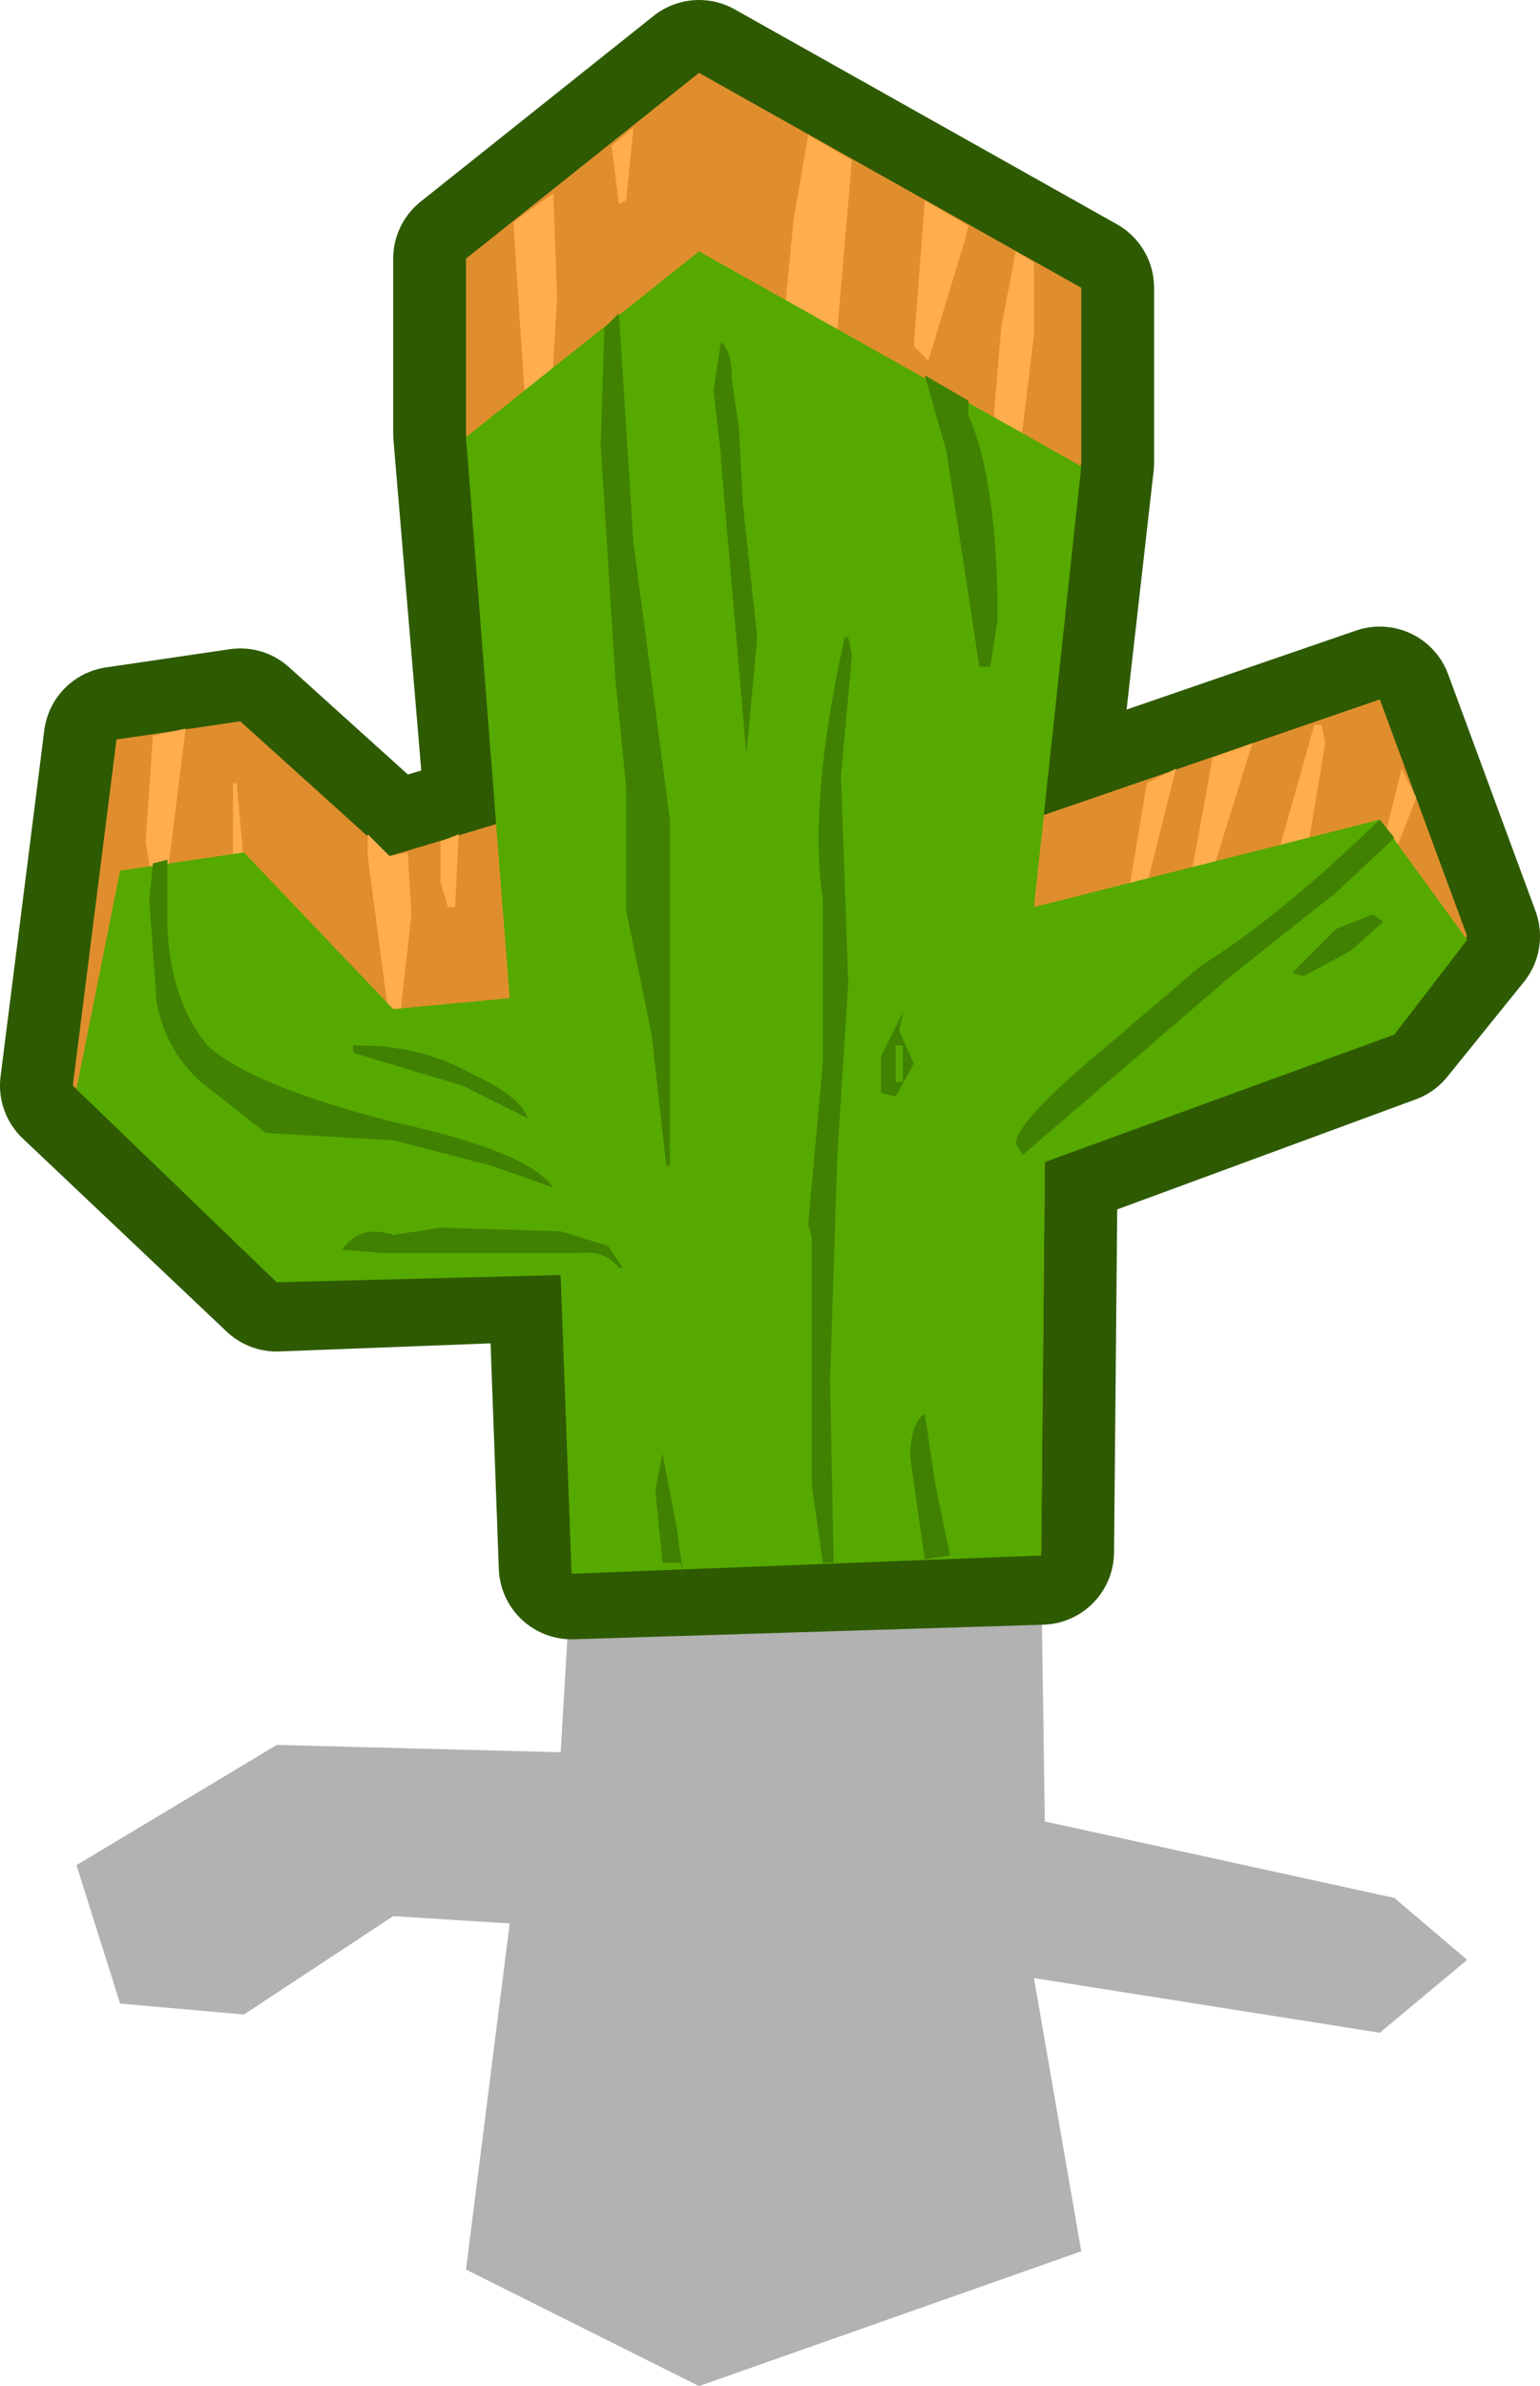<?xml version="1.0" encoding="UTF-8" standalone="no"?>
<svg xmlns:xlink="http://www.w3.org/1999/xlink" height="32.75px" width="21.15px" xmlns="http://www.w3.org/2000/svg">
  <g transform="matrix(1.0, 0.0, 0.0, 1.0, 10.6, 14.55)">
    <path d="M-8.95 12.95 L-7.25 13.1 -5.2 11.75 -3.6 11.85 -4.2 16.6 -1.0 18.2 4.25 16.35 3.6 12.6 8.35 13.35 9.55 12.35 8.55 11.5 3.75 10.45 3.7 7.1 -2.75 6.95 -2.9 9.5 -6.8 9.4 -9.55 11.05 -8.95 12.95" fill="#000000" fill-opacity="0.302" fill-rule="evenodd" stroke="none"/>
    <path d="M-5.25 -2.8 L-3.75 -3.25 -4.2 -8.6 -4.2 -11.0 -1.0 -13.55 4.25 -10.6 4.25 -8.2 3.7 -3.35 8.35 -4.95 9.55 -1.7 8.5 -0.4 3.75 1.35 3.7 6.75 -2.75 6.95 -2.9 2.85 -6.8 3.0 -9.6 0.35 -9.0 -4.4 -7.3 -4.65 -5.25 -2.8" fill="#2e5a01" fill-rule="evenodd" stroke="none"/>
    <path d="M-5.25 -2.8 L-3.75 -3.25 -4.2 -8.6 -4.2 -11.0 -1.0 -13.55 4.25 -10.6 4.25 -8.2 3.7 -3.35 8.35 -4.95 9.55 -1.7 8.5 -0.4 3.75 1.35 3.7 6.75 -2.75 6.95 -2.9 2.85 -6.8 3.0 -9.6 0.35 -9.0 -4.4 -7.3 -4.65 -5.25 -2.8 Z" fill="none" stroke="#2e5a01" stroke-linecap="round" stroke-linejoin="round" stroke-width="2.0"/>
    <path d="M4.25 -8.2 L3.55 -3.3 8.35 -4.95 9.55 -1.7 8.5 -0.4 3.75 1.35 3.7 6.75 -2.75 6.95 -2.9 2.85 -6.8 3.0 -9.6 0.35 -9.0 -4.4 -7.3 -4.65 -5.25 -2.8 -3.75 -3.25 -4.2 -8.6 -4.2 -11.0 -1.0 -13.55 4.25 -10.6 4.25 -8.2" fill="#e08e2d" fill-rule="evenodd" stroke="none"/>
    <path d="M2.65 -11.25 L2.15 -9.6 1.95 -9.8 2.1 -11.8 2.7 -11.45 2.65 -11.25 M3.6 -10.95 L3.6 -9.95 3.15 -6.25 3.0 -6.25 2.9 -7.05 3.15 -10.05 3.35 -11.1 3.6 -10.95 M0.5 -12.7 L1.1 -12.35 0.85 -9.45 Q0.5 -6.35 0.15 -6.15 L-0.1 -6.2 -0.1 -6.45 0.0 -8.45 0.3 -11.55 0.5 -12.7 M7.6 -4.35 L7.4 -3.15 7.2 -1.95 7.05 -1.85 Q6.9 -2.2 6.9 -2.65 L7.45 -4.6 7.55 -4.6 7.6 -4.35 M6.05 -4.15 L6.6 -4.35 5.9 -2.1 5.8 -2.05 5.75 -2.5 6.0 -3.85 6.05 -4.15 M5.15 -3.8 L5.55 -4.0 4.95 -1.6 4.9 -1.55 4.8 -1.7 5.15 -3.8 M8.85 -3.6 L8.5 -2.7 8.4 -2.65 8.35 -2.65 8.35 -2.8 8.65 -4.0 8.85 -3.6 M-3.0 -11.9 L-2.95 -10.45 -3.15 -7.0 Q-3.15 -6.95 -3.25 -6.95 L-3.55 -11.5 -3.0 -11.9 M-2.0 -11.8 L-2.1 -11.75 -2.2 -12.55 -1.9 -12.8 -2.0 -11.8 M-7.35 -3.8 L-7.25 -2.7 -7.35 -1.5 -7.4 -1.5 -7.4 -3.8 -7.35 -3.8 M-8.05 -4.55 L-8.4 -1.75 -8.6 -3.0 -8.5 -4.45 -8.05 -4.55 M-4.35 -2.1 L-4.45 -2.1 -4.55 -2.45 -4.55 -3.0 -4.3 -3.1 -4.35 -2.1 M-5.55 -3.1 L-5.25 -2.8 -5.0 -2.85 -4.95 -2.0 -5.15 -0.2 -5.2 -0.15 -5.55 -2.8 -5.55 -3.1" fill="#ffad4d" fill-rule="evenodd" stroke="none"/>
    <path d="M-8.95 -2.6 L-7.25 -2.85 -5.2 -0.7 -3.6 -0.85 -4.2 -8.55 -1.0 -11.1 4.25 -8.15 3.6 -2.1 8.35 -3.3 9.55 -1.65 8.55 -0.35 3.75 1.4 3.7 6.8 -2.75 7.05 -2.9 2.95 -6.8 3.05 -9.55 0.4 -8.95 -2.6" fill="#55a901" fill-rule="evenodd" stroke="none"/>
    <path d="M2.7 -8.85 Q3.1 -7.95 3.1 -6.05 L3.0 -5.4 2.85 -5.4 2.4 -8.35 2.1 -9.4 2.7 -9.05 2.7 -8.85 M1.05 -5.8 L1.1 -5.55 0.95 -3.9 1.05 -1.05 0.9 1.3 0.8 4.4 0.85 6.9 0.7 6.9 0.55 5.85 0.55 2.45 0.5 2.25 0.7 0.05 0.7 -2.2 Q0.5 -3.55 1.0 -5.8 L1.05 -5.8 M8.55 -3.05 L7.75 -2.3 6.3 -1.15 3.45 1.3 3.35 1.15 Q3.35 0.85 4.55 -0.15 L5.9 -1.3 Q6.95 -1.95 8.35 -3.3 L8.55 -3.05 M8.4 -1.9 L7.95 -1.5 7.3 -1.15 7.15 -1.2 7.75 -1.8 8.25 -2.0 8.4 -1.9 M1.75 -0.4 L1.95 0.05 1.7 0.5 1.5 0.45 1.5 -0.05 1.8 -0.65 1.75 -0.4 M1.7 -0.2 L1.7 0.0 1.7 0.3 1.8 0.3 1.8 -0.2 1.7 -0.2 M2.25 5.85 L2.45 6.8 2.1 6.85 1.9 5.45 Q1.9 5.0 2.1 4.85 L2.25 5.85 M-0.7 -9.85 Q-0.55 -9.75 -0.55 -9.35 L-0.45 -8.65 -0.4 -7.65 -0.2 -5.8 -0.35 -4.2 -0.7 -8.25 -0.7 -8.3 -0.8 -9.2 -0.7 -9.85 M-2.3 -10.05 L-2.2 -10.15 -2.1 -10.25 -1.9 -7.1 -1.4 -3.3 -1.4 1.45 -1.45 1.45 -1.65 -0.35 -2.0 -2.05 -2.0 -3.75 -2.15 -5.25 -2.35 -8.45 -2.3 -10.05 M-5.75 -0.1 L-5.75 -0.2 -5.65 -0.2 Q-4.8 -0.2 -4.1 0.2 -3.45 0.5 -3.35 0.8 L-4.25 0.35 -5.75 -0.1 M-7.65 0.45 Q-8.3 0.0 -8.45 -0.8 L-8.55 -2.2 -8.5 -2.7 -8.3 -2.75 -8.3 -1.8 Q-8.25 -0.8 -7.75 -0.2 -7.15 0.35 -5.2 0.85 -3.35 1.25 -3.0 1.75 L-3.85 1.45 -5.2 1.1 -6.95 1.0 -7.65 0.45 M-5.2 2.4 L-4.55 2.3 -2.9 2.35 -2.25 2.55 -2.05 2.85 -2.1 2.85 Q-2.3 2.6 -2.65 2.65 L-5.35 2.65 -5.9 2.6 Q-5.65 2.25 -5.2 2.4 M-1.5 5.4 L-1.3 6.45 -1.2 7.2 -1.25 6.9 -1.5 6.9 -1.6 5.9 -1.5 5.4" fill="#418101" fill-rule="evenodd" stroke="none"/>
  </g>
</svg>
